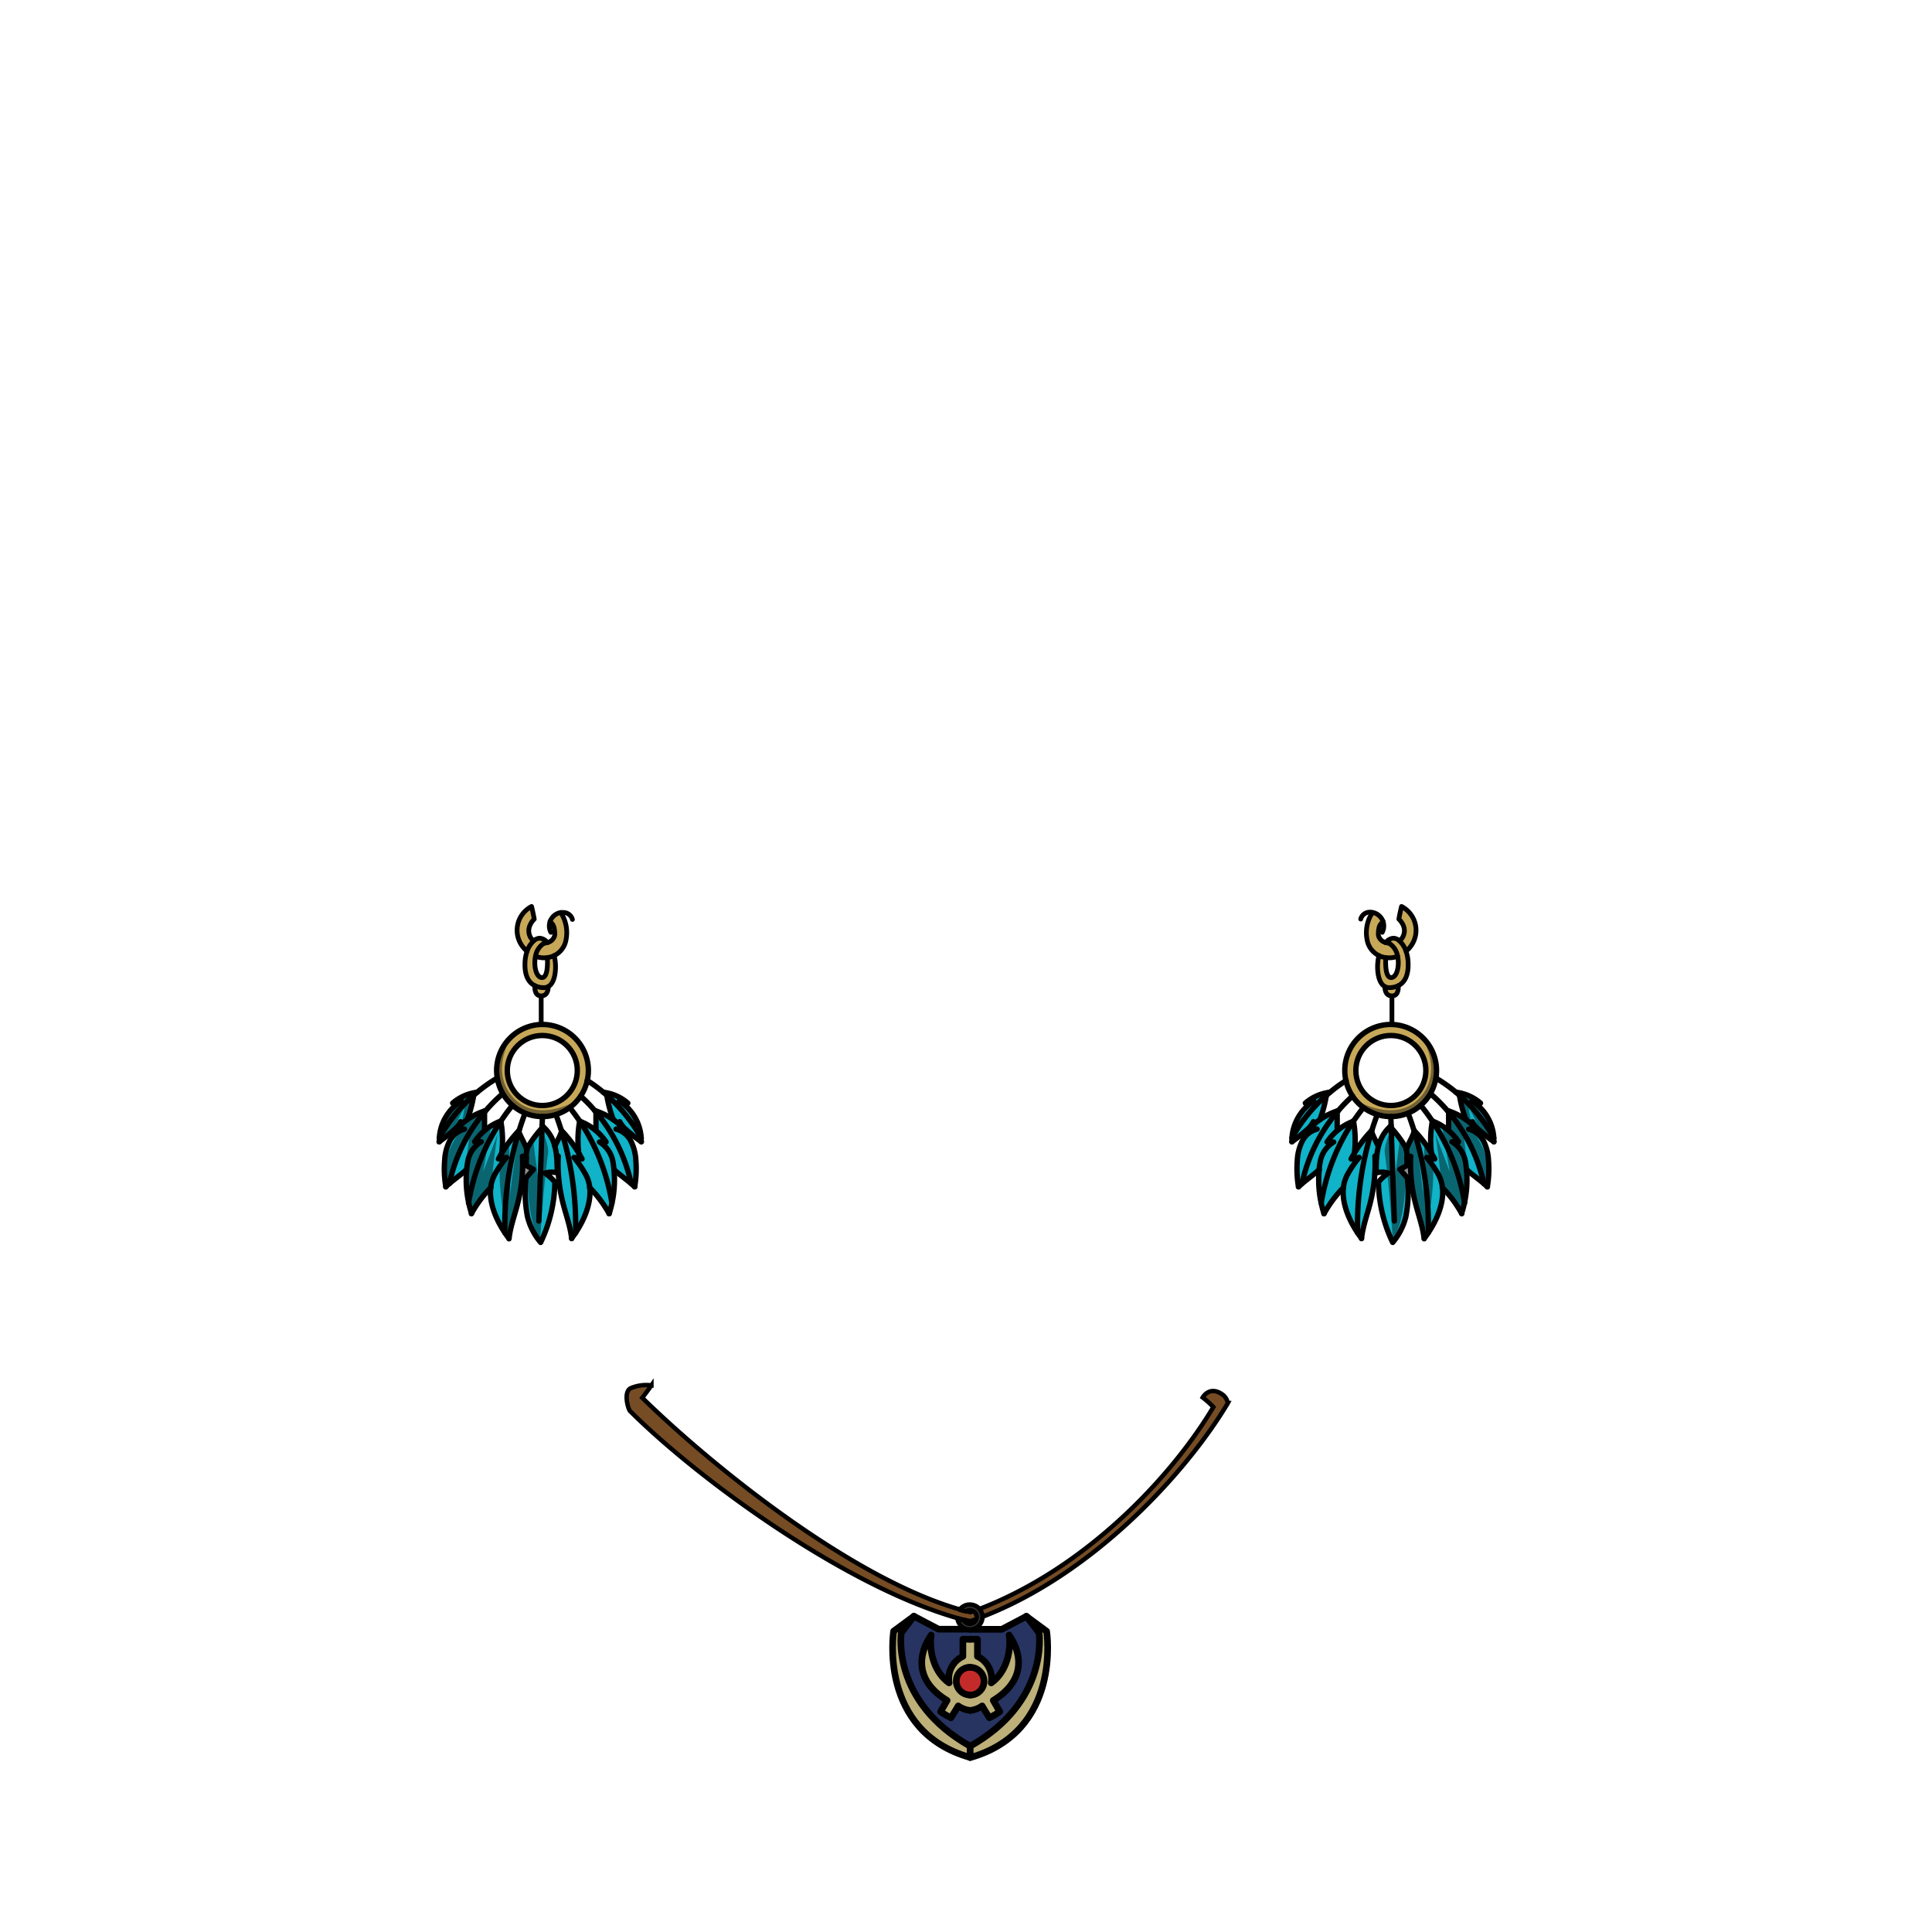 <svg xmlns="http://www.w3.org/2000/svg" viewBox="0 0 432 432">
  <defs>
    <style>.BUNTAI_MEERKAT_JEWELRY_MEERKAT_JEWELRY_9_cls-1{isolation:isolate;}.BUNTAI_MEERKAT_JEWELRY_MEERKAT_JEWELRY_9_cls-2{fill:#c32b2a;}.BUNTAI_MEERKAT_JEWELRY_MEERKAT_JEWELRY_9_cls-3{fill:#bdb079;}.BUNTAI_MEERKAT_JEWELRY_MEERKAT_JEWELRY_9_cls-4{fill:#273462;}.BUNTAI_MEERKAT_JEWELRY_MEERKAT_JEWELRY_9_cls-12,.BUNTAI_MEERKAT_JEWELRY_MEERKAT_JEWELRY_9_cls-5,.BUNTAI_MEERKAT_JEWELRY_MEERKAT_JEWELRY_9_cls-8,.BUNTAI_MEERKAT_JEWELRY_MEERKAT_JEWELRY_9_cls-9{fill:none;stroke-linecap:round;stroke-linejoin:round;}.BUNTAI_MEERKAT_JEWELRY_MEERKAT_JEWELRY_9_cls-12,.BUNTAI_MEERKAT_JEWELRY_MEERKAT_JEWELRY_9_cls-5,.BUNTAI_MEERKAT_JEWELRY_MEERKAT_JEWELRY_9_cls-6,.BUNTAI_MEERKAT_JEWELRY_MEERKAT_JEWELRY_9_cls-8,.BUNTAI_MEERKAT_JEWELRY_MEERKAT_JEWELRY_9_cls-9{stroke:#000;}.BUNTAI_MEERKAT_JEWELRY_MEERKAT_JEWELRY_9_cls-5{stroke-width:1.49px;}.BUNTAI_MEERKAT_JEWELRY_MEERKAT_JEWELRY_9_cls-6{fill:#754c24;stroke-miterlimit:10;}.BUNTAI_MEERKAT_JEWELRY_MEERKAT_JEWELRY_9_cls-6,.BUNTAI_MEERKAT_JEWELRY_MEERKAT_JEWELRY_9_cls-8{stroke-width:0.99px;}.BUNTAI_MEERKAT_JEWELRY_MEERKAT_JEWELRY_9_cls-7{fill:#333;}.BUNTAI_MEERKAT_JEWELRY_MEERKAT_JEWELRY_9_cls-9{stroke-width:1.06px;}.BUNTAI_MEERKAT_JEWELRY_MEERKAT_JEWELRY_9_cls-10{fill:#c7a858;}.BUNTAI_MEERKAT_JEWELRY_MEERKAT_JEWELRY_9_cls-11{fill:#10b3c7;}.BUNTAI_MEERKAT_JEWELRY_MEERKAT_JEWELRY_9_cls-12{stroke-width:1.2px;}.BUNTAI_MEERKAT_JEWELRY_MEERKAT_JEWELRY_9_cls-13{opacity:0.43;mix-blend-mode:multiply;}</style>
  </defs>
  <g class="BUNTAI_MEERKAT_JEWELRY_MEERKAT_JEWELRY_9_cls-1">
    <g id="jewelries">
      <ellipse class="BUNTAI_MEERKAT_JEWELRY_MEERKAT_JEWELRY_9_cls-2" cx="216.93" cy="375.92" rx="3.13" ry="3.1" />
      <path class="BUNTAI_MEERKAT_JEWELRY_MEERKAT_JEWELRY_9_cls-3" d="M234,364.73l-4.53-3.34,2.84,3.74s2.31,15.36-15.41,25.32c-17.72-10-15.41-25.32-15.41-25.32l2.83-3.74-4.53,3.34s-3.57,22.38,17.11,28.24C237.6,387.11,234,364.73,234,364.73Z" />
      <path class="BUNTAI_MEERKAT_JEWELRY_MEERKAT_JEWELRY_9_cls-3" d="M225.61,365.6c.49,2.81-.21,8-4,10.7a5.52,5.52,0,0,0-3.08-5.93v-3.83H215.3v3.83a5.53,5.53,0,0,0-3.09,5.93c-3.76-2.67-4.44-7.89-4-10.7-3.4,5.07-3,10.63,3.55,14.62l-1.45,2.52a19.92,19.92,0,0,0,2.31,1.35c1.37-2.14,1.63-2.64,1.63-2.64a4,4,0,0,0,5.28,0s.27.5,1.62,2.64a19.39,19.39,0,0,0,2.32-1.35l-1.45-2.52C228.63,376.23,229,370.67,225.61,365.6ZM216.93,379a3.1,3.1,0,1,1,3.14-3.1A3.11,3.11,0,0,1,216.93,379Z" />
      <path class="BUNTAI_MEERKAT_JEWELRY_MEERKAT_JEWELRY_9_cls-4" d="M232.34,365.13l-2.83-3.73L224,364.29H209.86l-5.5-2.89-2.83,3.73s-2.32,15.36,15.4,25.32C234.65,380.49,232.34,365.13,232.34,365.13Zm-10.28,15.09,1.45,2.52a19.39,19.39,0,0,1-2.32,1.35c-1.35-2.14-1.62-2.64-1.62-2.64a4,4,0,0,1-5.28,0s-.26.5-1.63,2.64a19.92,19.92,0,0,1-2.31-1.35l1.45-2.52c-6.57-4-7-9.55-3.55-14.62-.48,2.81.2,8,4,10.7a5.53,5.53,0,0,1,3.09-5.93v-3.83h3.26v3.83a5.52,5.52,0,0,1,3.08,5.93c3.76-2.67,4.46-7.89,4-10.7C229,370.67,228.63,376.23,222.06,380.22Z" />
      <path class="BUNTAI_MEERKAT_JEWELRY_MEERKAT_JEWELRY_9_cls-5" d="M216.93,379a3.1,3.1,0,1,1,0-6.2" />
      <path class="BUNTAI_MEERKAT_JEWELRY_MEERKAT_JEWELRY_9_cls-5" d="M216.93,364.29h-7.07l-5.51-2.9-4.53,3.34s-3.57,22.38,17.11,28.24" />
      <path class="BUNTAI_MEERKAT_JEWELRY_MEERKAT_JEWELRY_9_cls-5" d="M204.35,361.39l-2.83,3.74s-2.31,15.36,15.41,25.32" />
      <path class="BUNTAI_MEERKAT_JEWELRY_MEERKAT_JEWELRY_9_cls-5" d="M216.93,366.54H215.3v3.83a5.51,5.51,0,0,0-3.08,5.93c-3.76-2.67-4.46-7.89-4-10.7-3.41,5.07-3,10.64,3.55,14.62l-1.45,2.52a18.55,18.55,0,0,0,2.31,1.35c1.37-2.14,1.63-2.64,1.63-2.64a5.45,5.45,0,0,0,2.64,1" />
      <path class="BUNTAI_MEERKAT_JEWELRY_MEERKAT_JEWELRY_9_cls-5" d="M216.93,372.82a3.1,3.1,0,1,1,0,6.2" />
      <path class="BUNTAI_MEERKAT_JEWELRY_MEERKAT_JEWELRY_9_cls-5" d="M216.93,390.45V393c20.67-5.86,17.1-28.24,17.1-28.24l-4.53-3.34-5.5,2.9h-7.07" />
      <path class="BUNTAI_MEERKAT_JEWELRY_MEERKAT_JEWELRY_9_cls-5" d="M229.5,361.39l2.84,3.74s2.31,15.36-15.41,25.32" />
      <path class="BUNTAI_MEERKAT_JEWELRY_MEERKAT_JEWELRY_9_cls-5" d="M216.93,366.54h1.63v3.83a5.52,5.52,0,0,1,3.08,5.93c3.76-2.67,4.46-7.89,4-10.7,3.42,5.07,3,10.64-3.54,14.62l1.45,2.52a18.55,18.55,0,0,1-2.31,1.35c-1.37-2.14-1.63-2.64-1.63-2.64a5.45,5.45,0,0,1-2.64,1" />
      <path class="BUNTAI_MEERKAT_JEWELRY_MEERKAT_JEWELRY_9_cls-6" d="M273.59,312c-3.07-2.42-4.67.48-4.67.48a19.53,19.53,0,0,1,2.39,2.14c-9,15.07-27.94,35.75-52.23,45.12h0c-.41.17-.82.32-1.24.48l-.08,0h0l-.76.27-1-.24-1.39-.38c-24.47-7-55.93-32.56-71-47.32,1-1.26,2.05-2.78,2.05-2.78a9,9,0,0,0-4.67.65c-1.66.92-.5,4.71-.13,5.07,15,15,48,39.24,73.47,46.4h.09l.39.11.55.15.09,0h.05l1.24.3a1,1,0,0,0,.24,0,1,1,0,0,0,.33-.06c.3-.09.59-.2.89-.31h0l1.43-.54h0c24.74-9.52,45.38-32,54.7-47.43.08-.13.16-.26.23-.39h0A3.38,3.38,0,0,0,273.59,312Z" />
      <path class="BUNTAI_MEERKAT_JEWELRY_MEERKAT_JEWELRY_9_cls-7" d="M214.64,359.87l1.38.37s1.43-.79,2,.33.31,1.92-.45,2.28-1.9,0-2.11-.58a2.87,2.87,0,0,0-1.33-.29s.56,2.1,2.39,2.29a2.7,2.7,0,0,0,3.15-2.44,2.59,2.59,0,0,0-1.48-2.72A2.83,2.83,0,0,0,214.64,359.87Z" />
      <path class="BUNTAI_MEERKAT_JEWELRY_MEERKAT_JEWELRY_9_cls-8" d="M214.08,361.9a2.78,2.78,0,0,0,2.51,2.43l.28,0a2.8,2.8,0,0,0,1.87-.71,2.73,2.73,0,0,0,.94-1.93.76.76,0,0,0,0-.15,2.73,2.73,0,0,0-.64-1.76,2.84,2.84,0,0,0-2.18-1,2.79,2.79,0,0,0-2.29,1.17l1.39.37a1.53,1.53,0,0,1,.9-.28,1.54,1.54,0,0,1,1.54,1.52,1.46,1.46,0,0,1-.17.68,1.53,1.53,0,0,1-2.72.05h0Z" />
      <line class="BUNTAI_MEERKAT_JEWELRY_MEERKAT_JEWELRY_9_cls-9" x1="121.01" y1="228.91" x2="121.01" y2="222.69" />
      <path class="BUNTAI_MEERKAT_JEWELRY_MEERKAT_JEWELRY_9_cls-10" d="M121,222.69c-1.67,0-1.4-2.28-1.4-2.28h0a4.57,4.57,0,0,0,2.06.44,2,2,0,0,0,.92-.23C122.59,220.74,122.62,222.69,121,222.69Z" />
      <path class="BUNTAI_MEERKAT_JEWELRY_MEERKAT_JEWELRY_9_cls-10" d="M123.89,213.67c.61,2,.48,6-1.31,6.94a2,2,0,0,1-.92.23,4.57,4.57,0,0,1-2.06-.44c-1.54-.75-2.32-2.49-2.21-5.13a8.42,8.42,0,0,1,.47-2.58,5.53,5.53,0,0,1,1.5-2.33,2,2,0,0,1,1.37-.57,2.33,2.33,0,0,1,1.67,1,3.59,3.59,0,0,1-.74.14h0a4.23,4.23,0,0,0-1.88,2.89c-.47,2.25.32,4.77,1.45,4.77s1.28-2.93,1.2-4.48l.09,0A5.69,5.69,0,0,0,123.89,213.67Z" />
      <path class="BUNTAI_MEERKAT_JEWELRY_MEERKAT_JEWELRY_9_cls-10" d="M118.9,202.72c.39,2.05.6,2.83.6,2.83s-2,1.78-.88,4a2.29,2.29,0,0,0,.74.83,5.53,5.53,0,0,0-1.5,2.33A6,6,0,0,1,118.9,202.72Z" />
      <path class="BUNTAI_MEERKAT_JEWELRY_MEERKAT_JEWELRY_9_cls-10" d="M126.58,210a4.85,4.85,0,0,1-2.69,3.63,5.33,5.33,0,0,1-1.4.42l-.1,0a5.25,5.25,0,0,1-2.65-.28,4.25,4.25,0,0,1,1.88-2.9h0a3.59,3.59,0,0,0,.74-.14,2.18,2.18,0,0,0,1.56-1.36,1.81,1.81,0,0,0,.09-.58c0-2.39-.93-2.5-.93-2.5A3,3,0,0,1,123,206a3.08,3.08,0,0,1,2.39-2A8.17,8.17,0,0,1,126.58,210Z" />
      <path class="BUNTAI_MEERKAT_JEWELRY_MEERKAT_JEWELRY_9_cls-9" d="M117.86,212.69a6,6,0,0,1,1-10c.41,1.7.6,2.83.6,2.83s-2,1.78-.88,4a2.29,2.29,0,0,0,.74.83" />
      <path class="BUNTAI_MEERKAT_JEWELRY_MEERKAT_JEWELRY_9_cls-9" d="M119.74,213.83a5.25,5.25,0,0,0,2.65.28l.1,0a5.33,5.33,0,0,0,1.4-.42,4.85,4.85,0,0,0,2.69-3.63,8.17,8.17,0,0,0-1.19-6" />
      <path class="BUNTAI_MEERKAT_JEWELRY_MEERKAT_JEWELRY_9_cls-9" d="M123,206a3,3,0,0,0,.12.32s.9.11.93,2.5a1.81,1.81,0,0,1-.09.58,2.18,2.18,0,0,1-1.56,1.36,3.59,3.59,0,0,1-.74.14" />
      <path class="BUNTAI_MEERKAT_JEWELRY_MEERKAT_JEWELRY_9_cls-9" d="M123.89,213.67c.61,2,.48,6-1.31,6.94a2,2,0,0,1-.92.23,4.57,4.57,0,0,1-2.06-.44c-1.54-.75-2.32-2.49-2.21-5.13a8.42,8.42,0,0,1,.47-2.58,5.53,5.53,0,0,1,1.5-2.33,2,2,0,0,1,1.37-.57,2.33,2.33,0,0,1,1.67,1" />
      <path class="BUNTAI_MEERKAT_JEWELRY_MEERKAT_JEWELRY_9_cls-9" d="M122.39,214.11c.08,1.55.06,4.48-1.2,4.48s-1.92-2.52-1.45-4.77a4.23,4.23,0,0,1,1.88-2.89h0" />
      <path class="BUNTAI_MEERKAT_JEWELRY_MEERKAT_JEWELRY_9_cls-9" d="M119.6,220.41s-.27,2.28,1.4,2.28,1.59-1.95,1.58-2.08h0" />
      <path class="BUNTAI_MEERKAT_JEWELRY_MEERKAT_JEWELRY_9_cls-9" d="M123.18,208.47a3,3,0,0,1-.35-1.43,3.06,3.06,0,0,1,2.56-3,2.87,2.87,0,0,1,.52,0,2.1,2.1,0,0,1,2.08,1.55" />
      <path class="BUNTAI_MEERKAT_JEWELRY_MEERKAT_JEWELRY_9_cls-10" d="M121.26,247.2a7.83,7.83,0,1,0-7.83-7.83A7.83,7.83,0,0,0,121.26,247.2Zm10.3-7.83a9.74,9.74,0,0,1-.25,2.24,10,10,0,0,1-1.48,3.48,10.25,10.25,0,0,1-5.52,4.12,10.22,10.22,0,0,1-3,.46h0a10.13,10.13,0,0,1-3.86-.75,10.42,10.42,0,0,1-5-4.35,10.45,10.45,0,0,1-1.4-5.2,10.3,10.3,0,0,1,10.18-10.3h.12A10.3,10.3,0,0,1,131.56,239.37Z" />
      <path class="BUNTAI_MEERKAT_JEWELRY_MEERKAT_JEWELRY_9_cls-11" d="M142.58,251.07a10.5,10.5,0,0,1,.79,3.36,35.94,35.94,0,0,0-7.69-9.53h0l-.78-.66c.23,0,.47.06.69.11a10.18,10.18,0,0,1,4.79,2.32l-1.91-.49A10.86,10.86,0,0,1,142.58,251.07Z" />
      <path class="BUNTAI_MEERKAT_JEWELRY_MEERKAT_JEWELRY_9_cls-11" d="M143.37,254.43h0q0,.44,0,.87a38.94,38.94,0,0,1-3.83-3.1l-.17.16a13.9,13.9,0,0,0-2.26-2h0a28,28,0,0,1-1.45-5.46A35.94,35.94,0,0,1,143.37,254.43Z" />
      <path class="BUNTAI_MEERKAT_JEWELRY_MEERKAT_JEWELRY_9_cls-11" d="M142.18,259.48a24.27,24.27,0,0,1-.26,5.9c-.26-.25-.52-.49-.79-.72a36.85,36.85,0,0,0-7.87-16v-.22a14.34,14.34,0,0,1,3.87,1.94h0a13.9,13.9,0,0,1,2.26,2l-1.64.11a5.2,5.2,0,0,1,3.33,2.72A10.71,10.71,0,0,1,142.18,259.48Z" />
      <path class="BUNTAI_MEERKAT_JEWELRY_MEERKAT_JEWELRY_9_cls-11" d="M133.26,248.64a36.85,36.85,0,0,1,7.87,16c-.92-.79-1.92-1.5-2.86-2.28-.34-.28-.67-.57-1-.89-.05-.59-.13-1.17-.23-1.75a6.43,6.43,0,0,0-3-4.39l1.47,0a11.58,11.58,0,0,0-2.26-2.53Z" />
      <path class="BUNTAI_MEERKAT_JEWELRY_MEERKAT_JEWELRY_9_cls-11" d="M137.28,261.49a24,24,0,0,1-.45,7.55,46.15,46.15,0,0,0-7.21-18.36h0a12.09,12.09,0,0,1,3.6,2.11,11.58,11.58,0,0,1,2.26,2.53l-1.47,0a6.43,6.43,0,0,1,3,4.39C137.15,260.32,137.23,260.9,137.28,261.49Z" />
      <path class="BUNTAI_MEERKAT_JEWELRY_MEERKAT_JEWELRY_9_cls-11" d="M136.83,269h0c-.17.79-.38,1.57-.62,2.34a27.11,27.11,0,0,0-4.38-5.88,8,8,0,0,0-1-3,22.65,22.65,0,0,0-2.51-3.64c.45.07.83.16,1.24.24.18,0,.36.07.55.09-.23-.43-.47-.86-.72-1.28a23.88,23.88,0,0,1,.2-7.21A46.15,46.15,0,0,1,136.83,269Z" />
      <path class="BUNTAI_MEERKAT_JEWELRY_MEERKAT_JEWELRY_9_cls-11" d="M129.42,257.89c.25.42.49.85.72,1.28-.19,0-.37-.06-.55-.09-.41-.08-.79-.17-1.24-.24a22.65,22.65,0,0,1,2.51,3.64,8,8,0,0,1,1,3c.4,3.36-1.08,7.09-3.13,10.17A71.38,71.38,0,0,0,125.58,253a.3.3,0,0,0,0-.1A28.16,28.16,0,0,1,129.42,257.89Z" />
      <path class="BUNTAI_MEERKAT_JEWELRY_MEERKAT_JEWELRY_9_cls-11" d="M125.78,268.76a35.69,35.69,0,0,1-1-10.25,2.55,2.55,0,0,0-.35.14,14.8,14.8,0,0,0-.4-2.32c.28-.64.6-1.25.9-1.88a10.82,10.82,0,0,0,.61-1.49,71.38,71.38,0,0,1,3.12,22.72c-.3.44-.6.87-.91,1.28C127.51,274.24,126.46,271.52,125.78,268.76Z" />
      <path class="BUNTAI_MEERKAT_JEWELRY_MEERKAT_JEWELRY_9_cls-11" d="M124.47,258.65c.11,1.2.12,2.43.11,3.63a5.2,5.2,0,0,0-2.71.06,10.41,10.41,0,0,1,2.2,2,32.11,32.11,0,0,1-3.18,13.5,14.26,14.26,0,0,1-2.93-5.71,28.79,28.79,0,0,1-.35-8.7c.52-.62,1.14-1.32,1.67-1.93-.57-.29-1-.56-1.59-.84,0-.58,0-1.17,0-1.77a6.44,6.44,0,0,1,.15-1.82,2.88,2.88,0,0,1,.33-.79,27,27,0,0,1,3-4c.09-.1.18-.21.28-.31a8.27,8.27,0,0,1,1.84,2.36,9.23,9.23,0,0,1,.77,2A14.8,14.8,0,0,1,124.47,258.65Z" />
      <path class="BUNTAI_MEERKAT_JEWELRY_MEERKAT_JEWELRY_9_cls-11" d="M112.9,275.65A71.44,71.44,0,0,1,116,253a14.08,14.08,0,0,0,.61,1.49,26.54,26.54,0,0,1,1.19,2.61,6.44,6.44,0,0,0-.15,1.82c-.3-.13-.6-.27-.88-.37a35.35,35.35,0,0,1-1,10.25c-.67,2.76-1.72,5.48-2,8.2-.32-.41-.63-.84-.91-1.28h0S112.9,275.66,112.9,275.65Z" />
      <path class="BUNTAI_MEERKAT_JEWELRY_MEERKAT_JEWELRY_9_cls-11" d="M116,253a71.44,71.44,0,0,0-3.12,22.69c-2.06-3.08-3.53-6.79-3.13-10.14a8.13,8.13,0,0,1,1-3,24.07,24.07,0,0,1,2.52-3.64c-.64.09-1.15.25-1.79.33.23-.43.47-.86.72-1.28a28.69,28.69,0,0,1,3.81-5Z" />
      <path class="BUNTAI_MEERKAT_JEWELRY_MEERKAT_JEWELRY_9_cls-11" d="M112,250.68a23.88,23.88,0,0,1,.2,7.21c-.25.42-.49.85-.72,1.28.64-.08,1.15-.24,1.79-.33a24.07,24.07,0,0,0-2.52,3.64,8.13,8.13,0,0,0-1,3,27,27,0,0,0-4.37,5.88,24,24,0,0,1-.63-2.35A46.3,46.3,0,0,1,112,250.68Z" />
      <path class="BUNTAI_MEERKAT_JEWELRY_MEERKAT_JEWELRY_9_cls-11" d="M112,250.68A46.3,46.3,0,0,0,104.77,269a24.26,24.26,0,0,1-.45-7.55c.06-.59.13-1.17.24-1.75a6.45,6.45,0,0,1,3-4.39l-1.47,0a11.84,11.84,0,0,1,2.26-2.53,12.14,12.14,0,0,1,3.61-2.11h0A0,0,0,0,1,112,250.68Z" />
      <path class="BUNTAI_MEERKAT_JEWELRY_MEERKAT_JEWELRY_9_cls-11" d="M107.58,255.35a6.45,6.45,0,0,0-3,4.39c-.11.58-.18,1.16-.24,1.75-.32.32-.65.61-1,.89-.94.78-1.94,1.49-2.86,2.28a37,37,0,0,1,7.87-16l0,4.13a11.84,11.84,0,0,0-2.26,2.53Z" />
      <path class="BUNTAI_MEERKAT_JEWELRY_MEERKAT_JEWELRY_9_cls-11" d="M108.34,248.64a37,37,0,0,0-7.87,16q-.41.34-.78.72a23.78,23.78,0,0,1-.26-5.9,10.7,10.7,0,0,1,1.08-4.28,5.22,5.22,0,0,1,3.34-2.72l-1.64-.11.05-.06a13.2,13.2,0,0,1,2.21-1.95,14.34,14.34,0,0,1,3.87-1.94Z" />
      <path class="BUNTAI_MEERKAT_JEWELRY_MEERKAT_JEWELRY_9_cls-11" d="M105.92,244.9a27.32,27.32,0,0,1-1.45,5.46,13.2,13.2,0,0,0-2.21,1.95l-.17-.16a37.6,37.6,0,0,1-3.88,3.16v-.22c0-.21,0-.43,0-.65A35.76,35.76,0,0,1,105.92,244.9Z" />
      <path class="BUNTAI_MEERKAT_JEWELRY_MEERKAT_JEWELRY_9_cls-11" d="M105.92,244.9a35.76,35.76,0,0,0-7.68,9.54,10.55,10.55,0,0,1,.78-3.37,10.86,10.86,0,0,1,4.11-4.9l-1.91.49a10.18,10.18,0,0,1,4.79-2.32c.23-.05.46-.08.69-.11l-.78.66Z" />
      <path class="BUNTAI_MEERKAT_JEWELRY_MEERKAT_JEWELRY_9_cls-12" d="M121.14,229.07h.12a10.3,10.3,0,0,1,10.3,10.3,9.74,9.74,0,0,1-.25,2.24,10,10,0,0,1-1.48,3.48,10.25,10.25,0,0,1-5.52,4.12,10.22,10.22,0,0,1-3,.46h0a10.13,10.13,0,0,1-3.86-.75,10.42,10.42,0,0,1-5-4.35,10.45,10.45,0,0,1-1.4-5.2A10.3,10.3,0,0,1,121.14,229.07Z" />
      <circle class="BUNTAI_MEERKAT_JEWELRY_MEERKAT_JEWELRY_9_cls-12" cx="121.26" cy="239.37" r="7.83" />
      <path class="BUNTAI_MEERKAT_JEWELRY_MEERKAT_JEWELRY_9_cls-12" d="M121.27,249.67c0,.69,0,1.37-.07,2.05,0,.18,0,.35,0,.53-.23,6.93-.48,13.86-.71,20.78" />
      <path class="BUNTAI_MEERKAT_JEWELRY_MEERKAT_JEWELRY_9_cls-12" d="M121.46,251.94l-.26-.22" />
      <path class="BUNTAI_MEERKAT_JEWELRY_MEERKAT_JEWELRY_9_cls-12" d="M121.18,252.25c.09-.1.18-.21.28-.31a8.27,8.27,0,0,1,1.84,2.36,9.23,9.23,0,0,1,.77,2,14.8,14.8,0,0,1,.4,2.32c.11,1.2.12,2.43.11,3.63a5.2,5.2,0,0,0-2.71.06,10.41,10.41,0,0,1,2.2,2,32.11,32.11,0,0,1-3.18,13.5,14.26,14.26,0,0,1-2.93-5.71,28.79,28.79,0,0,1-.35-8.7c.52-.62,1.14-1.32,1.67-1.93-.57-.29-1-.56-1.59-.84,0-.58,0-1.17,0-1.77a6.44,6.44,0,0,1,.15-1.82,2.88,2.88,0,0,1,.33-.79,27,27,0,0,1,3-4" />
      <path class="BUNTAI_MEERKAT_JEWELRY_MEERKAT_JEWELRY_9_cls-12" d="M117.4,248.92c-.47,1.26-.91,2.54-1.31,3.84a1.18,1.18,0,0,0-.07.2,71.44,71.44,0,0,0-3.12,22.69v0h0" />
      <path class="BUNTAI_MEERKAT_JEWELRY_MEERKAT_JEWELRY_9_cls-12" d="M116.09,252.76a.47.47,0,0,0-.1.1,28.69,28.69,0,0,0-3.81,5c-.25.42-.49.85-.72,1.28.64-.08,1.15-.24,1.79-.33a24.07,24.07,0,0,0-2.52,3.64,8.13,8.13,0,0,0-1,3c-.4,3.35,1.07,7.06,3.13,10.14,0,0,0,0,0,0h0c.28.44.59.87.91,1.28" />
      <path class="BUNTAI_MEERKAT_JEWELRY_MEERKAT_JEWELRY_9_cls-12" d="M113.82,277c.28-2.72,1.33-5.44,2-8.2a35.35,35.35,0,0,0,1-10.25c.28.1.58.24.88.37" />
      <path class="BUNTAI_MEERKAT_JEWELRY_MEERKAT_JEWELRY_9_cls-12" d="M117.82,257.06a26.54,26.54,0,0,0-1.19-2.61A14.08,14.08,0,0,1,116,253l0-.1" />
      <path class="BUNTAI_MEERKAT_JEWELRY_MEERKAT_JEWELRY_9_cls-12" d="M112,250.68A46.3,46.3,0,0,0,104.77,269" />
      <path class="BUNTAI_MEERKAT_JEWELRY_MEERKAT_JEWELRY_9_cls-12" d="M114.56,247.19q-1.36,1.67-2.56,3.47h0" />
      <path class="BUNTAI_MEERKAT_JEWELRY_MEERKAT_JEWELRY_9_cls-12" d="M112,250.66h0a12.14,12.14,0,0,0-3.61,2.11,11.84,11.84,0,0,0-2.26,2.53l1.47,0a6.45,6.45,0,0,0-3,4.39c-.11.58-.18,1.16-.24,1.75a24.26,24.26,0,0,0,.45,7.55,24,24,0,0,0,.63,2.35" />
      <path class="BUNTAI_MEERKAT_JEWELRY_MEERKAT_JEWELRY_9_cls-12" d="M112.18,257.89a23.88,23.88,0,0,0-.2-7.21,0,0,0,0,0,0,0h0" />
      <path class="BUNTAI_MEERKAT_JEWELRY_MEERKAT_JEWELRY_9_cls-12" d="M109.77,265.51a27,27,0,0,0-4.37,5.88" />
      <path class="BUNTAI_MEERKAT_JEWELRY_MEERKAT_JEWELRY_9_cls-12" d="M100.47,264.66a37,37,0,0,1,7.87-16,3.58,3.58,0,0,1,.26-.29,35.31,35.31,0,0,1,3.76-3.78" />
      <path class="BUNTAI_MEERKAT_JEWELRY_MEERKAT_JEWELRY_9_cls-12" d="M99.69,265.38a23.78,23.78,0,0,1-.26-5.9,10.7,10.7,0,0,1,1.08-4.28,5.22,5.22,0,0,1,3.34-2.72l-1.64-.11.05-.06a13.2,13.2,0,0,1,2.21-1.95,14.34,14.34,0,0,1,3.87-1.94l.26-.07" />
      <path class="BUNTAI_MEERKAT_JEWELRY_MEERKAT_JEWELRY_9_cls-12" d="M108.34,248.42v.22l0,4.13" />
      <path class="BUNTAI_MEERKAT_JEWELRY_MEERKAT_JEWELRY_9_cls-12" d="M105.92,244.89l.78-.66a34.77,34.77,0,0,1,4.41-3.12" />
      <path class="BUNTAI_MEERKAT_JEWELRY_MEERKAT_JEWELRY_9_cls-12" d="M98.24,254.44a35.76,35.76,0,0,1,7.68-9.54" />
      <path class="BUNTAI_MEERKAT_JEWELRY_MEERKAT_JEWELRY_9_cls-12" d="M106.7,244.23c-.23,0-.46.06-.69.11a10.18,10.18,0,0,0-4.79,2.32l1.91-.49a10.86,10.86,0,0,0-4.11,4.9,10.55,10.55,0,0,0-.78,3.37c0,.22,0,.44,0,.65v.22" />
      <path class="BUNTAI_MEERKAT_JEWELRY_MEERKAT_JEWELRY_9_cls-12" d="M103,250.82a5.92,5.92,0,0,1-.94,1.33,37.6,37.6,0,0,1-3.88,3.16h0" />
      <path class="BUNTAI_MEERKAT_JEWELRY_MEERKAT_JEWELRY_9_cls-12" d="M105.92,244.89h0a27.32,27.32,0,0,1-1.45,5.46" />
      <path class="BUNTAI_MEERKAT_JEWELRY_MEERKAT_JEWELRY_9_cls-12" d="M104.32,261.49c-.32.32-.65.61-1,.89-.94.78-1.94,1.49-2.86,2.28q-.41.34-.78.72" />
      <path class="BUNTAI_MEERKAT_JEWELRY_MEERKAT_JEWELRY_9_cls-12" d="M128.7,275.68A71.38,71.38,0,0,0,125.58,253l-.06-.2c-.37-1.2-.77-2.38-1.21-3.55" />
      <path class="BUNTAI_MEERKAT_JEWELRY_MEERKAT_JEWELRY_9_cls-12" d="M125.52,252.76l.1.1a28.16,28.16,0,0,1,3.8,5c.25.42.49.85.72,1.28-.19,0-.37-.06-.55-.09-.41-.08-.79-.17-1.24-.24a22.65,22.65,0,0,1,2.51,3.64,8,8,0,0,1,1,3c.4,3.36-1.08,7.09-3.13,10.17-.3.44-.6.87-.91,1.28" />
      <path class="BUNTAI_MEERKAT_JEWELRY_MEERKAT_JEWELRY_9_cls-12" d="M124.47,258.65a2.55,2.55,0,0,1,.35-.14,35.69,35.69,0,0,0,1,10.25c.68,2.76,1.73,5.48,2,8.2" />
      <path class="BUNTAI_MEERKAT_JEWELRY_MEERKAT_JEWELRY_9_cls-12" d="M124.07,256.33c.28-.64.6-1.25.9-1.88a10.82,10.82,0,0,0,.61-1.49.3.3,0,0,0,0-.1" />
      <path class="BUNTAI_MEERKAT_JEWELRY_MEERKAT_JEWELRY_9_cls-12" d="M129.62,250.67h0c-.69-1-1.43-2-2.2-3" />
      <path class="BUNTAI_MEERKAT_JEWELRY_MEERKAT_JEWELRY_9_cls-12" d="M136.83,269a46.15,46.15,0,0,0-7.21-18.36" />
      <path class="BUNTAI_MEERKAT_JEWELRY_MEERKAT_JEWELRY_9_cls-12" d="M136.21,271.39c.24-.77.45-1.55.62-2.34h0a24,24,0,0,0,.45-7.55c-.05-.59-.13-1.17-.23-1.75a6.43,6.43,0,0,0-3-4.39l1.47,0a11.58,11.58,0,0,0-2.26-2.53,12.09,12.09,0,0,0-3.6-2.11h0" />
      <path class="BUNTAI_MEERKAT_JEWELRY_MEERKAT_JEWELRY_9_cls-12" d="M129.42,257.89a23.88,23.88,0,0,1,.2-7.21h0" />
      <path class="BUNTAI_MEERKAT_JEWELRY_MEERKAT_JEWELRY_9_cls-12" d="M136.21,271.39a27.11,27.11,0,0,0-4.38-5.88" />
      <path class="BUNTAI_MEERKAT_JEWELRY_MEERKAT_JEWELRY_9_cls-12" d="M129.83,245.09a33.77,33.77,0,0,1,3.18,3.26,3.47,3.47,0,0,1,.25.29,36.85,36.85,0,0,1,7.87,16" />
      <path class="BUNTAI_MEERKAT_JEWELRY_MEERKAT_JEWELRY_9_cls-12" d="M137.14,250.36a13.9,13.9,0,0,1,2.26,2l-1.64.11a5.2,5.2,0,0,1,3.33,2.72,10.71,10.71,0,0,1,1.09,4.28,24.27,24.27,0,0,1-.26,5.9" />
      <path class="BUNTAI_MEERKAT_JEWELRY_MEERKAT_JEWELRY_9_cls-12" d="M133,248.35l.25.07a14.34,14.34,0,0,1,3.87,1.94" />
      <path class="BUNTAI_MEERKAT_JEWELRY_MEERKAT_JEWELRY_9_cls-12" d="M133.26,248.42v.22l0,4.13" />
      <path class="BUNTAI_MEERKAT_JEWELRY_MEERKAT_JEWELRY_9_cls-12" d="M135.68,244.9a35.94,35.94,0,0,1,7.69,9.53" />
      <path class="BUNTAI_MEERKAT_JEWELRY_MEERKAT_JEWELRY_9_cls-12" d="M131.31,241.61a33,33,0,0,1,3.59,2.62l.78.66" />
      <path class="BUNTAI_MEERKAT_JEWELRY_MEERKAT_JEWELRY_9_cls-12" d="M134.9,244.23c.23,0,.47.06.69.11a10.18,10.18,0,0,1,4.79,2.32l-1.91-.49a10.86,10.86,0,0,1,4.11,4.9,10.5,10.5,0,0,1,.79,3.36h0q0,.44,0,.87" />
      <path class="BUNTAI_MEERKAT_JEWELRY_MEERKAT_JEWELRY_9_cls-12" d="M138.58,250.82a6,6,0,0,0,1,1.39,38.94,38.94,0,0,0,3.83,3.1h0" />
      <path class="BUNTAI_MEERKAT_JEWELRY_MEERKAT_JEWELRY_9_cls-12" d="M135.68,244.89h0a28,28,0,0,0,1.45,5.46h0" />
      <path class="BUNTAI_MEERKAT_JEWELRY_MEERKAT_JEWELRY_9_cls-12" d="M137.28,261.49c.32.32.65.61,1,.89.94.78,1.94,1.49,2.86,2.28.27.23.53.47.79.72" />
      <g class="BUNTAI_MEERKAT_JEWELRY_MEERKAT_JEWELRY_9_cls-13">
        <path d="M105.71,244.57s-3.19.13-4.28,2.62A12.12,12.12,0,0,0,98.64,255c1.85-1.38,2.72-2.1,2.72-2.1a33.72,33.72,0,0,1,2.48-5.22,28.3,28.3,0,0,1-1.39,6s-4.21,5.14-2.42,11c2.19-4.58,5.16-11.8,5.16-11.8a78.45,78.45,0,0,0-1,8.49c0,2.18.1,6.55,1.54,9C108,267.52,109,266,109,266s.85-.64,1.25-4.67,1-7.69,1-7.69l-3.21,8.39,1.67-9.66,2.23-.56s-.13,6.72-.21,10.26.78,11.45,2.36,14.07c1.67-7.4,2.58-12.45,2.75-13.11s1.13,2.46,1.13,2.46.47,9.15,2.84,11.45c.57-9.76,1.53-17.71,1.75-19.09s-1-4.25-1-4.25l-.46-.55s-.47,8.24-.33,13.48c-1.39-10.14-1.62-11.93-1.62-11.93l-1.17,2.28L116,254.1s-2,10.72-1.84,13.64l-.35-12.24-1.63.83s.6-5.2,0-5.51a9.18,9.18,0,0,0-3.57,1.76l-.51-3.25-3.32.34Z" />
        <path d="M114.56,231.54a10.38,10.38,0,0,0-3.15,10.86c2,6.91,12.26,10.51,17.82,3.49-3.23,2-10.8,4.67-15.17-1.32S114.56,231.54,114.56,231.54Z" />
      </g>
      <line class="BUNTAI_MEERKAT_JEWELRY_MEERKAT_JEWELRY_9_cls-9" x1="311.24" y1="228.91" x2="311.24" y2="222.69" />
      <path class="BUNTAI_MEERKAT_JEWELRY_MEERKAT_JEWELRY_9_cls-10" d="M311.25,222.69c1.68,0,1.4-2.28,1.4-2.28h0a4.57,4.57,0,0,1-2.06.44,2,2,0,0,1-.92-.23C309.66,220.74,309.63,222.69,311.25,222.69Z" />
      <path class="BUNTAI_MEERKAT_JEWELRY_MEERKAT_JEWELRY_9_cls-10" d="M308.36,213.67c-.61,2-.48,6,1.31,6.94a2,2,0,0,0,.92.23,4.57,4.57,0,0,0,2.06-.44c1.54-.75,2.32-2.49,2.21-5.13a8.42,8.42,0,0,0-.47-2.58,5.53,5.53,0,0,0-1.5-2.33,1.94,1.94,0,0,0-1.37-.57,2.33,2.33,0,0,0-1.67,1,3.59,3.59,0,0,0,.74.14h0a4.23,4.23,0,0,1,1.88,2.89c.47,2.25-.31,4.77-1.45,4.77s-1.28-2.93-1.2-4.48l-.09,0A5.69,5.69,0,0,1,308.36,213.67Z" />
      <path class="BUNTAI_MEERKAT_JEWELRY_MEERKAT_JEWELRY_9_cls-10" d="M313.36,202.72c-.4,2.05-.6,2.83-.6,2.83s2.05,1.78.87,4a2.2,2.2,0,0,1-.74.83,5.53,5.53,0,0,1,1.5,2.33A6,6,0,0,0,313.36,202.72Z" />
      <path class="BUNTAI_MEERKAT_JEWELRY_MEERKAT_JEWELRY_9_cls-10" d="M305.67,210a4.85,4.85,0,0,0,2.69,3.63,5.33,5.33,0,0,0,1.4.42l.1,0a5.24,5.24,0,0,0,2.65-.28,4.22,4.22,0,0,0-1.88-2.9h0a3.59,3.59,0,0,1-.74-.14,2.2,2.2,0,0,1-1.56-1.36,1.81,1.81,0,0,1-.09-.58c0-2.39.94-2.5.94-2.5s.05-.13.11-.32a3.07,3.07,0,0,0-2.38-2A8.13,8.13,0,0,0,305.67,210Z" />
      <path class="BUNTAI_MEERKAT_JEWELRY_MEERKAT_JEWELRY_9_cls-9" d="M314.39,212.69a6,6,0,0,0-1-10c-.42,1.7-.6,2.83-.6,2.83s2.05,1.78.87,4a2.2,2.2,0,0,1-.74.83" />
      <path class="BUNTAI_MEERKAT_JEWELRY_MEERKAT_JEWELRY_9_cls-9" d="M312.51,213.83a5.24,5.24,0,0,1-2.65.28l-.1,0a5.33,5.33,0,0,1-1.4-.42,4.85,4.85,0,0,1-2.69-3.63,8.13,8.13,0,0,1,1.2-6" />
      <path class="BUNTAI_MEERKAT_JEWELRY_MEERKAT_JEWELRY_9_cls-9" d="M309.25,206c-.06.19-.11.32-.11.32s-.91.11-.94,2.5a1.81,1.81,0,0,0,.09.58,2.2,2.2,0,0,0,1.56,1.36,3.59,3.59,0,0,0,.74.14" />
      <path class="BUNTAI_MEERKAT_JEWELRY_MEERKAT_JEWELRY_9_cls-9" d="M308.36,213.67c-.61,2-.48,6,1.31,6.94a2,2,0,0,0,.92.23,4.57,4.57,0,0,0,2.06-.44c1.54-.75,2.32-2.49,2.21-5.13a8.42,8.42,0,0,0-.47-2.58,5.53,5.53,0,0,0-1.5-2.33,1.94,1.94,0,0,0-1.37-.57,2.33,2.33,0,0,0-1.67,1" />
      <path class="BUNTAI_MEERKAT_JEWELRY_MEERKAT_JEWELRY_9_cls-9" d="M309.86,214.11c-.08,1.55-.06,4.48,1.2,4.48s1.92-2.52,1.45-4.77a4.23,4.23,0,0,0-1.88-2.89h0" />
      <path class="BUNTAI_MEERKAT_JEWELRY_MEERKAT_JEWELRY_9_cls-9" d="M312.65,220.41s.28,2.28-1.4,2.28-1.59-1.95-1.58-2.08h0" />
      <path class="BUNTAI_MEERKAT_JEWELRY_MEERKAT_JEWELRY_9_cls-9" d="M309.07,208.47a3,3,0,0,0,.35-1.43,3.11,3.11,0,0,0-3.08-3.08,2.1,2.1,0,0,0-2.08,1.55" />
      <path class="BUNTAI_MEERKAT_JEWELRY_MEERKAT_JEWELRY_9_cls-10" d="M318.83,239.37A7.83,7.83,0,1,0,311,247.2,7.84,7.84,0,0,0,318.83,239.37ZM311,229.07h.12a10.3,10.3,0,0,1,10.18,10.3,10.45,10.45,0,0,1-1.4,5.2,10.42,10.42,0,0,1-5,4.35,10.13,10.13,0,0,1-3.86.75h0a10.22,10.22,0,0,1-3-.46,10.25,10.25,0,0,1-5.52-4.12,10,10,0,0,1-1.48-3.48,9.74,9.74,0,0,1-.25-2.24A10.3,10.3,0,0,1,311,229.07Z" />
      <path class="BUNTAI_MEERKAT_JEWELRY_MEERKAT_JEWELRY_9_cls-11" d="M289.68,251.07a10.5,10.5,0,0,0-.79,3.36,35.94,35.94,0,0,1,7.69-9.53h0l.78-.66c-.23,0-.47.06-.69.11a10.18,10.18,0,0,0-4.79,2.32l1.91-.49A10.86,10.86,0,0,0,289.68,251.07Z" />
      <path class="BUNTAI_MEERKAT_JEWELRY_MEERKAT_JEWELRY_9_cls-11" d="M288.89,254.43h0q0,.44,0,.87a38.94,38.94,0,0,0,3.83-3.1l.17.16a13.9,13.9,0,0,1,2.26-2h0a28,28,0,0,0,1.45-5.46A35.94,35.94,0,0,0,288.89,254.43Z" />
      <path class="BUNTAI_MEERKAT_JEWELRY_MEERKAT_JEWELRY_9_cls-11" d="M290.08,259.48a24.27,24.27,0,0,0,.26,5.9c.26-.25.52-.49.79-.72a36.85,36.85,0,0,1,7.87-16v-.22a14.34,14.34,0,0,0-3.87,1.94h0a13.9,13.9,0,0,0-2.26,2l1.64.11a5.2,5.2,0,0,0-3.33,2.72A10.71,10.71,0,0,0,290.08,259.48Z" />
      <path class="BUNTAI_MEERKAT_JEWELRY_MEERKAT_JEWELRY_9_cls-11" d="M299,248.64a36.85,36.85,0,0,0-7.87,16c.92-.79,1.92-1.5,2.86-2.28.34-.28.67-.57,1-.89,0-.59.13-1.17.23-1.75a6.43,6.43,0,0,1,3-4.39l-1.47,0a11.58,11.58,0,0,1,2.26-2.53Z" />
      <path class="BUNTAI_MEERKAT_JEWELRY_MEERKAT_JEWELRY_9_cls-11" d="M295,261.49a24,24,0,0,0,.45,7.55,46.15,46.15,0,0,1,7.21-18.36h0a12.09,12.09,0,0,0-3.6,2.11,11.58,11.58,0,0,0-2.26,2.53l1.47,0a6.43,6.43,0,0,0-3,4.39C295.11,260.32,295,260.9,295,261.49Z" />
      <path class="BUNTAI_MEERKAT_JEWELRY_MEERKAT_JEWELRY_9_cls-11" d="M295.43,269h0c.17.79.38,1.57.62,2.34a27.11,27.11,0,0,1,4.38-5.88,8,8,0,0,1,1-3,22.65,22.65,0,0,1,2.51-3.64c-.45.07-.83.16-1.24.24-.18,0-.36.07-.55.09.23-.43.47-.86.72-1.28a23.88,23.88,0,0,0-.2-7.21A46.15,46.15,0,0,0,295.43,269Z" />
      <path class="BUNTAI_MEERKAT_JEWELRY_MEERKAT_JEWELRY_9_cls-11" d="M302.84,257.89c-.25.42-.49.85-.72,1.28.19,0,.37-.06.55-.09.41-.08.79-.17,1.24-.24a22.65,22.65,0,0,0-2.51,3.64,8,8,0,0,0-1,3c-.4,3.36,1.08,7.09,3.13,10.17A71.38,71.38,0,0,1,306.68,253a.3.3,0,0,1,0-.1A28.16,28.16,0,0,0,302.84,257.89Z" />
      <path class="BUNTAI_MEERKAT_JEWELRY_MEERKAT_JEWELRY_9_cls-11" d="M306.48,268.76a35.69,35.69,0,0,0,1-10.25,2.55,2.55,0,0,1,.35.14,14.8,14.8,0,0,1,.4-2.32c-.28-.64-.6-1.25-.9-1.88a10.82,10.82,0,0,1-.61-1.49,71.38,71.38,0,0,0-3.12,22.72c.3.44.6.87.91,1.28C304.75,274.24,305.8,271.52,306.48,268.76Z" />
      <path class="BUNTAI_MEERKAT_JEWELRY_MEERKAT_JEWELRY_9_cls-11" d="M307.79,258.65c-.11,1.2-.12,2.43-.11,3.63a5.2,5.2,0,0,1,2.71.06,10.41,10.41,0,0,0-2.2,2,32.11,32.11,0,0,0,3.18,13.5,14.26,14.26,0,0,0,2.93-5.71,28.79,28.79,0,0,0,.35-8.7c-.52-.62-1.14-1.32-1.67-1.93.57-.29,1-.56,1.59-.84,0-.58,0-1.17,0-1.77a6.44,6.44,0,0,0-.15-1.82,2.88,2.88,0,0,0-.33-.79,27,27,0,0,0-3-4c-.09-.1-.18-.21-.28-.31A8.27,8.27,0,0,0,309,254.3a9.23,9.23,0,0,0-.77,2A14.8,14.8,0,0,0,307.79,258.65Z" />
      <path class="BUNTAI_MEERKAT_JEWELRY_MEERKAT_JEWELRY_9_cls-11" d="M319.36,275.65A71.44,71.44,0,0,0,316.24,253a14.08,14.08,0,0,1-.61,1.49,26.54,26.54,0,0,0-1.19,2.61,6.44,6.44,0,0,1,.15,1.82c.3-.13.6-.27.88-.37a35.35,35.35,0,0,0,1,10.25c.67,2.76,1.72,5.48,2,8.2.32-.41.63-.84.91-1.28h0S319.36,275.66,319.36,275.65Z" />
      <path class="BUNTAI_MEERKAT_JEWELRY_MEERKAT_JEWELRY_9_cls-11" d="M316.24,253a71.44,71.44,0,0,1,3.12,22.69c2.06-3.08,3.53-6.79,3.13-10.14a8.13,8.13,0,0,0-1-3,24.07,24.07,0,0,0-2.52-3.64c.64.09,1.15.25,1.79.33-.23-.43-.47-.86-.72-1.28a28.69,28.69,0,0,0-3.81-5Z" />
      <path class="BUNTAI_MEERKAT_JEWELRY_MEERKAT_JEWELRY_9_cls-11" d="M320.28,250.68a23.88,23.88,0,0,0-.2,7.21c.25.42.49.85.72,1.28-.64-.08-1.15-.24-1.79-.33a24.07,24.07,0,0,1,2.52,3.64,8.13,8.13,0,0,1,1,3,27,27,0,0,1,4.37,5.88,24,24,0,0,0,.63-2.35A46.3,46.3,0,0,0,320.28,250.68Z" />
      <path class="BUNTAI_MEERKAT_JEWELRY_MEERKAT_JEWELRY_9_cls-11" d="M320.28,250.68A46.3,46.3,0,0,1,327.49,269a24.26,24.26,0,0,0,.45-7.55c-.06-.59-.13-1.17-.24-1.75a6.45,6.45,0,0,0-3-4.39l1.47,0a11.84,11.84,0,0,0-2.26-2.53,12.14,12.14,0,0,0-3.61-2.11h0A0,0,0,0,0,320.28,250.68Z" />
      <path class="BUNTAI_MEERKAT_JEWELRY_MEERKAT_JEWELRY_9_cls-11" d="M324.68,255.35a6.45,6.45,0,0,1,3,4.39c.11.58.18,1.16.24,1.75.32.32.65.61,1,.89.94.78,1.94,1.49,2.86,2.28a37,37,0,0,0-7.87-16l0,4.13a11.84,11.84,0,0,1,2.26,2.53Z" />
      <path class="BUNTAI_MEERKAT_JEWELRY_MEERKAT_JEWELRY_9_cls-11" d="M323.92,248.64a37,37,0,0,1,7.87,16q.4.34.78.72a23.78,23.78,0,0,0,.26-5.9,10.7,10.7,0,0,0-1.08-4.28,5.22,5.22,0,0,0-3.34-2.72l1.64-.11-.05-.06a13.2,13.2,0,0,0-2.21-1.95,14.34,14.34,0,0,0-3.87-1.94Z" />
      <path class="BUNTAI_MEERKAT_JEWELRY_MEERKAT_JEWELRY_9_cls-11" d="M326.34,244.9a27.32,27.32,0,0,0,1.45,5.46,13.2,13.2,0,0,1,2.21,1.95l.17-.16a37.6,37.6,0,0,0,3.88,3.16v-.22c0-.21,0-.43,0-.65A35.76,35.76,0,0,0,326.34,244.9Z" />
      <path class="BUNTAI_MEERKAT_JEWELRY_MEERKAT_JEWELRY_9_cls-11" d="M326.34,244.9a35.76,35.76,0,0,1,7.68,9.54,10.55,10.55,0,0,0-.78-3.37,10.86,10.86,0,0,0-4.11-4.9l1.91.49a10.18,10.18,0,0,0-4.79-2.32c-.23-.05-.46-.08-.69-.11l.78.66Z" />
      <path class="BUNTAI_MEERKAT_JEWELRY_MEERKAT_JEWELRY_9_cls-12" d="M311.12,229.07H311a10.3,10.3,0,0,0-10.3,10.3,9.74,9.74,0,0,0,.25,2.24,10,10,0,0,0,1.48,3.48,10.25,10.25,0,0,0,5.52,4.12,10.22,10.22,0,0,0,3,.46h0a10.13,10.13,0,0,0,3.86-.75,10.42,10.42,0,0,0,5-4.35,10.45,10.45,0,0,0,1.4-5.2A10.3,10.3,0,0,0,311.12,229.07Z" />
      <circle class="BUNTAI_MEERKAT_JEWELRY_MEERKAT_JEWELRY_9_cls-12" cx="311" cy="239.37" r="7.83" />
      <path class="BUNTAI_MEERKAT_JEWELRY_MEERKAT_JEWELRY_9_cls-12" d="M311,249.67c0,.69.05,1.37.07,2.05,0,.18,0,.35,0,.53.23,6.93.48,13.86.71,20.78" />
      <path class="BUNTAI_MEERKAT_JEWELRY_MEERKAT_JEWELRY_9_cls-12" d="M310.8,251.94l.26-.22" />
      <path class="BUNTAI_MEERKAT_JEWELRY_MEERKAT_JEWELRY_9_cls-12" d="M311.08,252.25c-.09-.1-.18-.21-.28-.31A8.27,8.27,0,0,0,309,254.3a9.23,9.23,0,0,0-.77,2,14.8,14.8,0,0,0-.4,2.32c-.11,1.2-.12,2.43-.11,3.63a5.2,5.2,0,0,1,2.71.06,10.41,10.41,0,0,0-2.2,2,32.11,32.11,0,0,0,3.18,13.5,14.26,14.26,0,0,0,2.93-5.71,28.79,28.79,0,0,0,.35-8.7c-.52-.62-1.14-1.32-1.67-1.93.57-.29,1-.56,1.59-.84,0-.58,0-1.17,0-1.77a6.44,6.44,0,0,0-.15-1.82,2.88,2.88,0,0,0-.33-.79,27,27,0,0,0-3-4" />
      <path class="BUNTAI_MEERKAT_JEWELRY_MEERKAT_JEWELRY_9_cls-12" d="M314.86,248.92c.47,1.26.91,2.54,1.31,3.84a1.18,1.18,0,0,1,.07.2,71.44,71.44,0,0,1,3.12,22.69v0h0" />
      <path class="BUNTAI_MEERKAT_JEWELRY_MEERKAT_JEWELRY_9_cls-12" d="M316.17,252.76a.47.47,0,0,1,.1.1,28.69,28.69,0,0,1,3.81,5c.25.42.49.85.72,1.28-.64-.08-1.15-.24-1.79-.33a24.07,24.07,0,0,1,2.52,3.64,8.13,8.13,0,0,1,1,3c.4,3.35-1.07,7.06-3.13,10.14,0,0,0,0,0,0h0c-.28.44-.59.87-.91,1.28" />
      <path class="BUNTAI_MEERKAT_JEWELRY_MEERKAT_JEWELRY_9_cls-12" d="M318.44,277c-.28-2.72-1.33-5.44-2-8.2a35.35,35.35,0,0,1-1-10.25c-.28.1-.58.24-.88.37" />
      <path class="BUNTAI_MEERKAT_JEWELRY_MEERKAT_JEWELRY_9_cls-12" d="M314.44,257.06a26.54,26.54,0,0,1,1.19-2.61,14.08,14.08,0,0,0,.61-1.49l0-.1" />
      <path class="BUNTAI_MEERKAT_JEWELRY_MEERKAT_JEWELRY_9_cls-12" d="M320.28,250.68A46.3,46.3,0,0,1,327.49,269" />
      <path class="BUNTAI_MEERKAT_JEWELRY_MEERKAT_JEWELRY_9_cls-12" d="M317.7,247.19q1.37,1.67,2.56,3.47h0" />
      <path class="BUNTAI_MEERKAT_JEWELRY_MEERKAT_JEWELRY_9_cls-12" d="M320.26,250.66h0a12.14,12.14,0,0,1,3.61,2.11,11.84,11.84,0,0,1,2.26,2.53l-1.47,0a6.45,6.45,0,0,1,3,4.39c.11.58.18,1.16.24,1.75a24.26,24.26,0,0,1-.45,7.55,24,24,0,0,1-.63,2.35" />
      <path class="BUNTAI_MEERKAT_JEWELRY_MEERKAT_JEWELRY_9_cls-12" d="M320.08,257.89a23.88,23.88,0,0,1,.2-7.21,0,0,0,0,1,0,0h0" />
      <path class="BUNTAI_MEERKAT_JEWELRY_MEERKAT_JEWELRY_9_cls-12" d="M322.49,265.51a27,27,0,0,1,4.37,5.88" />
      <path class="BUNTAI_MEERKAT_JEWELRY_MEERKAT_JEWELRY_9_cls-12" d="M331.79,264.66a37,37,0,0,0-7.87-16,3.58,3.58,0,0,0-.26-.29,35.31,35.31,0,0,0-3.76-3.78" />
      <path class="BUNTAI_MEERKAT_JEWELRY_MEERKAT_JEWELRY_9_cls-12" d="M332.57,265.38a23.78,23.78,0,0,0,.26-5.9,10.7,10.7,0,0,0-1.08-4.28,5.22,5.22,0,0,0-3.34-2.72l1.64-.11-.05-.06a13.2,13.2,0,0,0-2.21-1.95,14.34,14.34,0,0,0-3.87-1.94l-.26-.07" />
      <path class="BUNTAI_MEERKAT_JEWELRY_MEERKAT_JEWELRY_9_cls-12" d="M323.92,248.42v.22l0,4.13" />
      <path class="BUNTAI_MEERKAT_JEWELRY_MEERKAT_JEWELRY_9_cls-12" d="M326.34,244.89l-.78-.66a34.77,34.77,0,0,0-4.41-3.12" />
      <path class="BUNTAI_MEERKAT_JEWELRY_MEERKAT_JEWELRY_9_cls-12" d="M334,254.44a35.76,35.76,0,0,0-7.68-9.54" />
      <path class="BUNTAI_MEERKAT_JEWELRY_MEERKAT_JEWELRY_9_cls-12" d="M325.56,244.23c.23,0,.46.06.69.11a10.18,10.18,0,0,1,4.79,2.32l-1.91-.49a10.86,10.86,0,0,1,4.11,4.9,10.55,10.55,0,0,1,.78,3.37c0,.22,0,.44,0,.65v.22" />
      <path class="BUNTAI_MEERKAT_JEWELRY_MEERKAT_JEWELRY_9_cls-12" d="M329.23,250.82a5.92,5.92,0,0,0,.94,1.33,37.6,37.6,0,0,0,3.88,3.16h0" />
      <path class="BUNTAI_MEERKAT_JEWELRY_MEERKAT_JEWELRY_9_cls-12" d="M326.34,244.89h0a27.32,27.32,0,0,0,1.45,5.46" />
      <path class="BUNTAI_MEERKAT_JEWELRY_MEERKAT_JEWELRY_9_cls-12" d="M327.94,261.49c.32.32.65.61,1,.89.94.78,1.94,1.49,2.86,2.28q.4.34.78.72" />
      <path class="BUNTAI_MEERKAT_JEWELRY_MEERKAT_JEWELRY_9_cls-12" d="M303.56,275.68A71.38,71.38,0,0,1,306.68,253l.06-.2c.37-1.2.77-2.38,1.21-3.55" />
      <path class="BUNTAI_MEERKAT_JEWELRY_MEERKAT_JEWELRY_9_cls-12" d="M306.74,252.76l-.1.1a28.16,28.16,0,0,0-3.8,5c-.25.42-.49.85-.72,1.28.19,0,.37-.06.55-.09.41-.08.79-.17,1.24-.24a22.65,22.65,0,0,0-2.51,3.64,8,8,0,0,0-1,3c-.4,3.36,1.08,7.09,3.13,10.17.3.44.6.87.91,1.28" />
      <path class="BUNTAI_MEERKAT_JEWELRY_MEERKAT_JEWELRY_9_cls-12" d="M307.79,258.65a2.55,2.55,0,0,0-.35-.14,35.69,35.69,0,0,1-1,10.25c-.68,2.76-1.73,5.48-2,8.2" />
      <path class="BUNTAI_MEERKAT_JEWELRY_MEERKAT_JEWELRY_9_cls-12" d="M308.19,256.33c-.28-.64-.6-1.25-.9-1.88a10.82,10.82,0,0,1-.61-1.49.3.3,0,0,1,0-.1" />
      <path class="BUNTAI_MEERKAT_JEWELRY_MEERKAT_JEWELRY_9_cls-12" d="M302.64,250.67h0c.69-1,1.43-2,2.2-3" />
      <path class="BUNTAI_MEERKAT_JEWELRY_MEERKAT_JEWELRY_9_cls-12" d="M295.43,269a46.15,46.15,0,0,1,7.21-18.36" />
      <path class="BUNTAI_MEERKAT_JEWELRY_MEERKAT_JEWELRY_9_cls-12" d="M296.05,271.39c-.24-.77-.45-1.55-.62-2.34h0a24,24,0,0,1-.45-7.55c0-.59.13-1.17.23-1.75a6.43,6.43,0,0,1,3-4.39l-1.47,0a11.58,11.58,0,0,1,2.26-2.53,12.09,12.09,0,0,1,3.6-2.11h0" />
      <path class="BUNTAI_MEERKAT_JEWELRY_MEERKAT_JEWELRY_9_cls-12" d="M302.84,257.89a23.88,23.88,0,0,0-.2-7.21h0" />
      <path class="BUNTAI_MEERKAT_JEWELRY_MEERKAT_JEWELRY_9_cls-12" d="M296.05,271.39a27.11,27.11,0,0,1,4.38-5.88" />
      <path class="BUNTAI_MEERKAT_JEWELRY_MEERKAT_JEWELRY_9_cls-12" d="M302.43,245.09a33.77,33.77,0,0,0-3.18,3.26,3.47,3.47,0,0,0-.25.29,36.85,36.85,0,0,0-7.87,16" />
      <path class="BUNTAI_MEERKAT_JEWELRY_MEERKAT_JEWELRY_9_cls-12" d="M295.12,250.36a13.9,13.9,0,0,0-2.26,2l1.64.11a5.2,5.2,0,0,0-3.33,2.72,10.71,10.71,0,0,0-1.09,4.28,24.27,24.27,0,0,0,.26,5.9" />
      <path class="BUNTAI_MEERKAT_JEWELRY_MEERKAT_JEWELRY_9_cls-12" d="M299.25,248.35l-.25.07a14.34,14.34,0,0,0-3.87,1.94" />
      <path class="BUNTAI_MEERKAT_JEWELRY_MEERKAT_JEWELRY_9_cls-12" d="M299,248.42v.22l0,4.13" />
      <path class="BUNTAI_MEERKAT_JEWELRY_MEERKAT_JEWELRY_9_cls-12" d="M296.58,244.9a35.94,35.94,0,0,0-7.69,9.53" />
      <path class="BUNTAI_MEERKAT_JEWELRY_MEERKAT_JEWELRY_9_cls-12" d="M301,241.61a33,33,0,0,0-3.59,2.62l-.78.66" />
      <path class="BUNTAI_MEERKAT_JEWELRY_MEERKAT_JEWELRY_9_cls-12" d="M297.36,244.23c-.23,0-.47.06-.69.11a10.18,10.18,0,0,0-4.79,2.32l1.91-.49a10.86,10.86,0,0,0-4.11,4.9,10.5,10.5,0,0,0-.79,3.36h0q0,.44,0,.87" />
      <path class="BUNTAI_MEERKAT_JEWELRY_MEERKAT_JEWELRY_9_cls-12" d="M293.68,250.82a6,6,0,0,1-1,1.39,38.94,38.94,0,0,1-3.83,3.1h0" />
      <path class="BUNTAI_MEERKAT_JEWELRY_MEERKAT_JEWELRY_9_cls-12" d="M296.58,244.89h0a28,28,0,0,1-1.45,5.46h0" />
      <path class="BUNTAI_MEERKAT_JEWELRY_MEERKAT_JEWELRY_9_cls-12" d="M295,261.49c-.32.32-.65.61-1,.89-.94.78-1.94,1.49-2.86,2.28-.27.23-.53.47-.79.72" />
      <g class="BUNTAI_MEERKAT_JEWELRY_MEERKAT_JEWELRY_9_cls-13">
        <path d="M326.54,244.57s3.19.13,4.28,2.62a12.07,12.07,0,0,1,2.79,7.77c-1.85-1.38-2.72-2.1-2.72-2.1a33.72,33.72,0,0,0-2.48-5.22,28.3,28.3,0,0,0,1.39,6s4.21,5.14,2.42,11c-2.19-4.58-5.16-11.8-5.16-11.8a80.46,80.46,0,0,1,1,8.49c0,2.18-.11,6.55-1.55,9-2.27-2.87-3.29-4.37-3.29-4.37s-.86-.64-1.26-4.67-1-7.69-1-7.69l3.2,8.39-1.66-9.66-2.23-.56s.12,6.72.2,10.26-.78,11.45-2.35,14.07c-1.67-7.4-2.59-12.45-2.76-13.11s-1.13,2.46-1.13,2.46-.47,9.15-2.83,11.45c-.58-9.76-1.54-17.71-1.76-19.09s1-4.25,1-4.25l.47-.55s.47,8.24.33,13.48c1.39-10.14,1.61-11.93,1.61-11.93l1.17,2.28,2.1-2.8s2,10.72,1.84,13.64l.35-12.24,1.62.83s-.59-5.2,0-5.51a9.31,9.31,0,0,1,3.58,1.76l.5-3.25,3.33.34Z" />
        <path d="M317.69,231.54a10.38,10.38,0,0,1,3.15,10.86c-1.95,6.91-12.26,10.51-17.82,3.49,3.23,2,10.8,4.67,15.17-1.32S317.69,231.54,317.69,231.54Z" />
      </g>
    </g>
  </g>
</svg>